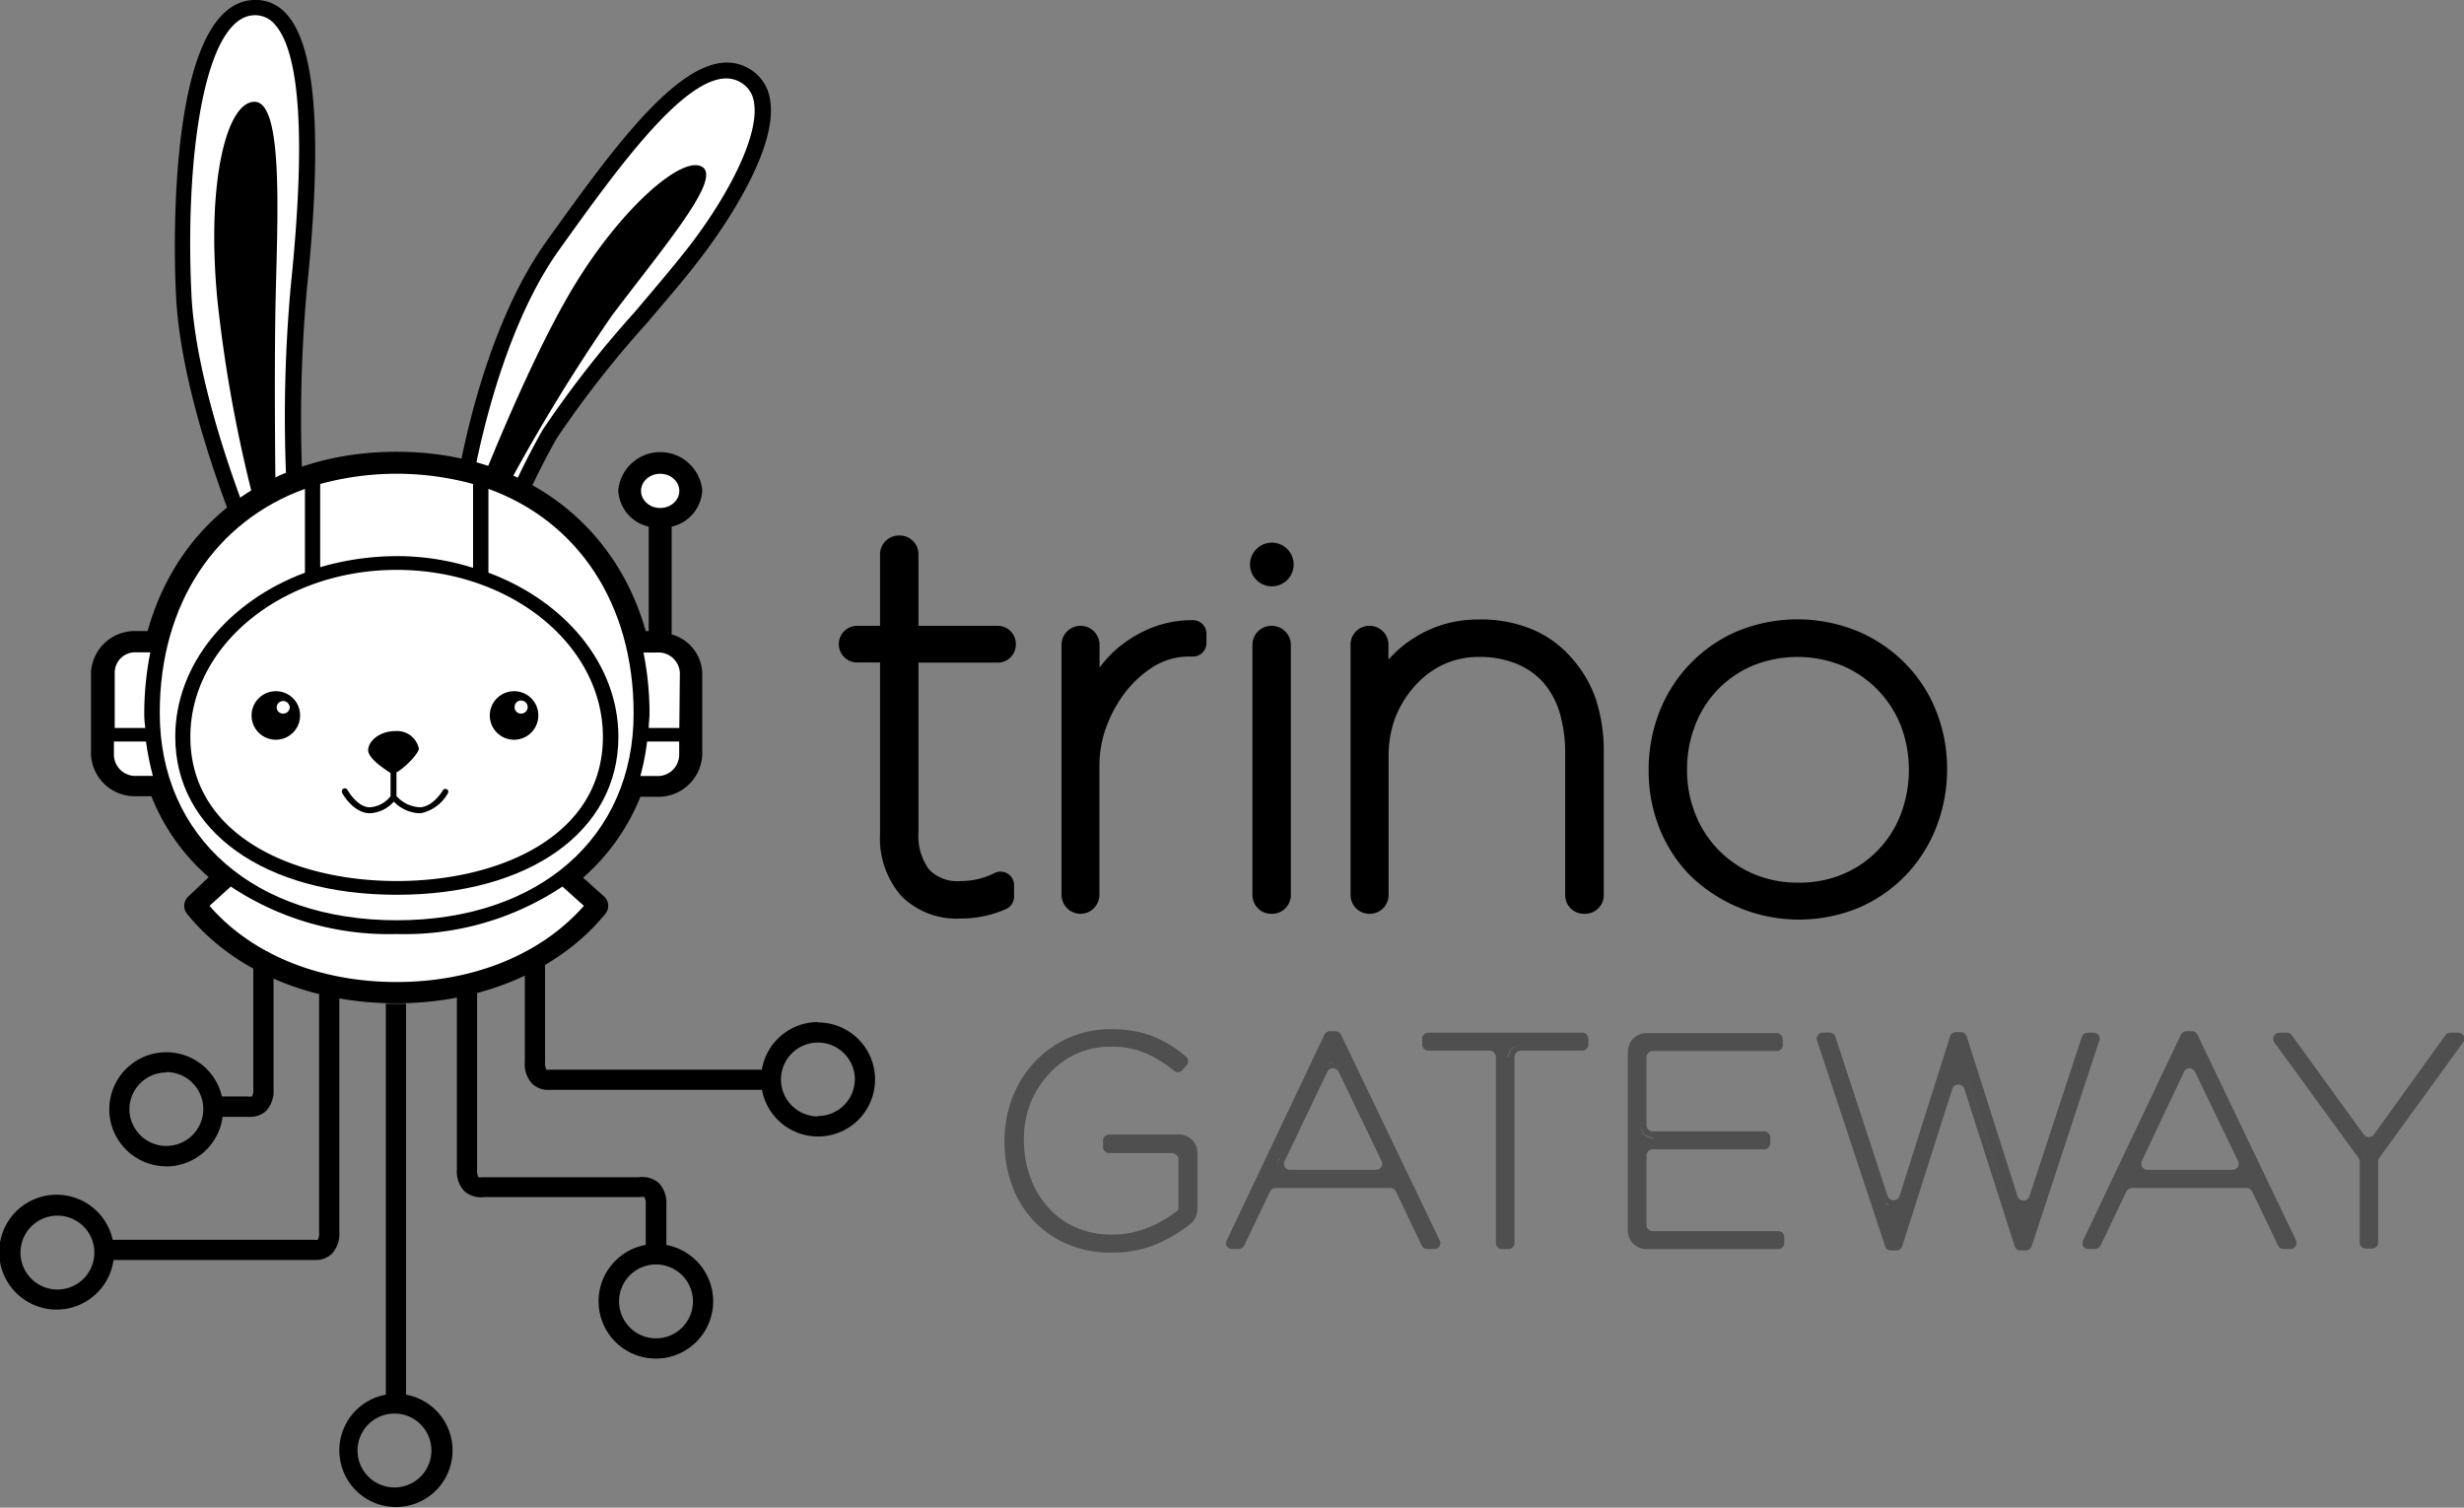 <svg xmlns="http://www.w3.org/2000/svg" viewBox="0 0 182.77 111.83"><rect x="0" y="0" width="182.77" height="111.83" fill="#808080" stroke="none"/><defs><style>.cls-1{fill:#4f4f4f;}.cls-2{fill:#fff;}</style></defs><g id="Layer_2" data-name="Layer 2"><g id="Layer_1-2" data-name="Layer 1"><path d="M74,46.42H68.13v-5.3a1.39,1.39,0,0,0-1.39-1.4h-.06a1.4,1.4,0,0,0-1.4,1.4v5.3h-1.7a1.36,1.36,0,0,0-1.36,1.36h0a1.36,1.36,0,0,0,1.36,1.36h1.7V61.82a6.51,6.51,0,0,0,1.55,4.61,5.77,5.77,0,0,0,4.45,1.7,8.11,8.11,0,0,0,3.4-.73,1,1,0,0,0,.54-.89v-.85a1,1,0,0,0-1.45-.9,5.53,5.53,0,0,1-2.49.59,2.9,2.9,0,0,1-2.36-.85,4.16,4.16,0,0,1-.79-2.75V49.15H74a1.34,1.34,0,0,0,1.35-1.34v-.05A1.34,1.34,0,0,0,74,46.42Z"/><path d="M88.5,46a8.15,8.15,0,0,0-3.33.67,9.29,9.29,0,0,0-2.61,1.71,11,11,0,0,0-1,1.13V47.83a1.41,1.41,0,0,0-1.41-1.41h0a1.41,1.41,0,0,0-1.41,1.41V66.37a1.41,1.41,0,0,0,1.41,1.41h0a1.41,1.41,0,0,0,1.4-1.41V56.75A8.41,8.41,0,0,1,82,54.09a9.9,9.9,0,0,1,1.4-2.65,8.16,8.16,0,0,1,2.17-2,5,5,0,0,1,2.73-.74h.19a1,1,0,0,0,1-1V47A1,1,0,0,0,88.5,46Z"/><path d="M94.32,46.42h0a1.41,1.41,0,0,0-1.42,1.42V66.39a1.39,1.39,0,0,0,1.39,1.39h.07a1.39,1.39,0,0,0,1.39-1.39V47.84A1.42,1.42,0,0,0,94.32,46.42Z"/><path d="M116.51,48.73a7.84,7.84,0,0,0-2.89-2.06,9.78,9.78,0,0,0-3.87-.72,9,9,0,0,0-3.46.64,9.32,9.32,0,0,0-2.58,1.61c-.25.24-.5.48-.72.73V47.82a1.4,1.4,0,0,0-1.41-1.4h0a1.39,1.39,0,0,0-1.4,1.4V66.39a1.39,1.39,0,0,0,1.39,1.39h.07A1.39,1.39,0,0,0,103,66.39V56.05a8,8,0,0,1,.52-2.88A7.8,7.8,0,0,1,105,50.82a6.55,6.55,0,0,1,2.11-1.55,6.19,6.19,0,0,1,2.59-.54,7.14,7.14,0,0,1,2.8.51,5.38,5.38,0,0,1,2,1.41,6.09,6.09,0,0,1,1.19,2.21,10.7,10.7,0,0,1,.41,3V66.4a1.38,1.38,0,0,0,1.38,1.38h.1a1.38,1.38,0,0,0,1.38-1.38V55.82a12.42,12.42,0,0,0-.6-4A9,9,0,0,0,116.51,48.73Z"/><path d="M143.64,52.8a10.43,10.43,0,0,0-2.27-3.54,10.87,10.87,0,0,0-3.51-2.41,11.73,11.73,0,0,0-9.06,0,10.74,10.74,0,0,0-5.73,6,11.73,11.73,0,0,0-.78,4.3,11.51,11.51,0,0,0,.78,4.23,10.65,10.65,0,0,0,2.27,3.53,11.6,11.6,0,0,0,12.56,2.41,10.69,10.69,0,0,0,3.5-2.44,10.8,10.8,0,0,0,2.24-3.56,11.82,11.82,0,0,0,.79-4.33A11.62,11.62,0,0,0,143.64,52.8ZM133.4,65.47a8.33,8.33,0,0,1-3.34-.65,8.12,8.12,0,0,1-2.61-1.8,8,8,0,0,1-1.7-2.65,8.67,8.67,0,0,1-.61-3.31,9,9,0,0,1,.59-3.24,7.91,7.91,0,0,1,1.67-2.65A7.81,7.81,0,0,1,130,49.38a8.85,8.85,0,0,1,6.66,0,8,8,0,0,1,2.62,1.79A8.15,8.15,0,0,1,141,53.83a9.31,9.31,0,0,1,0,6.55,7.86,7.86,0,0,1-4.25,4.44A8.31,8.31,0,0,1,133.4,65.47Z"/><circle cx="94.34" cy="41.87" r="1.62"/><path class="cls-1" d="M87.41,84.15H82.27a.46.46,0,0,0-.45.46v.47a.45.45,0,0,0,.45.45h4.66a.48.48,0,0,1,.48.47v3.74a8.64,8.64,0,0,1-.86.61,8.44,8.44,0,0,1-1.2.63,7.85,7.85,0,0,1-1.37.44,7.43,7.43,0,0,1-1.51.16A6.76,6.76,0,0,1,79.69,91a6.11,6.11,0,0,1-2-1.51,6.64,6.64,0,0,1-1.28-2.21,7.87,7.87,0,0,1-.46-2.66A7.38,7.38,0,0,1,76.37,82a7,7,0,0,1,1.33-2.22,6.46,6.46,0,0,1,2-1.55,6.08,6.08,0,0,1,2.7-.59,6.22,6.22,0,0,1,2.58.48,9.09,9.09,0,0,1,2.11,1.31.42.42,0,0,0,.28.1.46.46,0,0,0,.35-.17l.31-.36A.45.45,0,0,0,88,78.4a10.4,10.4,0,0,0-1.19-.88,8.39,8.39,0,0,0-1.27-.64,7.36,7.36,0,0,0-1.43-.4,9.43,9.43,0,0,0-1.66-.14,7.72,7.72,0,0,0-3.31.7,7.91,7.91,0,0,0-2.5,1.85,8.08,8.08,0,0,0-1.59,2.65,9,9,0,0,0-.54,3.09,9.49,9.49,0,0,0,.52,3.19,7.63,7.63,0,0,0,1.55,2.63,7.46,7.46,0,0,0,2.5,1.79,8,8,0,0,0,3.35.67A8.38,8.38,0,0,0,86,92.19a11,11,0,0,0,2.33-1.43,1.4,1.4,0,0,0,.49-1.08V85.53A1.37,1.37,0,0,0,87.41,84.15Z"/><path class="cls-1" d="M99.47,76.75a.46.46,0,0,0-.41-.26h-.41a.46.46,0,0,0-.41.26L91,92a.44.44,0,0,0,0,.43.45.45,0,0,0,.39.21h.49a.46.46,0,0,0,.41-.25l1.91-4a.47.47,0,0,1,.43-.27h8.49a.47.47,0,0,1,.43.27l1.91,4a.45.45,0,0,0,.41.25h.52a.44.44,0,0,0,.4-.64Zm3,9.35a.45.45,0,0,1,0,.45.46.46,0,0,1-.4.22H95.7a.46.46,0,0,1-.4-.22.45.45,0,0,1,0-.45l3.15-6.59a.47.47,0,0,1,.85,0ZM99,78.82a.83.83,0,0,1,.54.29A.83.83,0,0,0,99,78.82Zm-.11,0a.88.88,0,0,0-.47.13A.88.88,0,0,1,98.84,78.79Zm-4,7.12,1.58-3.3-1.58,3.3a.84.84,0,0,0-.08.46A.84.84,0,0,1,94.86,85.91Z"/><path class="cls-1" d="M117.37,76.6H105.94a.45.45,0,0,0-.45.45v.43a.45.45,0,0,0,.45.45h4.55a.48.48,0,0,1,.47.48V92.2a.45.45,0,0,0,.45.45h.48a.45.45,0,0,0,.45-.45V78.41a.48.48,0,0,1,.47-.48h4.56a.45.45,0,0,0,.45-.45v-.43A.45.45,0,0,0,117.37,76.6Zm-6.52,1a.91.91,0,0,1,.49.49A.91.91,0,0,0,110.85,77.56Zm1,.85a.93.93,0,0,1,.92-.93A.93.93,0,0,0,111.89,78.41Z"/><path class="cls-1" d="M131.9,91.32h-9.3a.47.47,0,0,1-.47-.47V85.72a.47.47,0,0,1,.47-.47h8.26a.45.45,0,0,0,.45-.45v-.43a.45.45,0,0,0-.45-.45H122.6a.48.48,0,0,1-.47-.48v-5a.48.48,0,0,1,.47-.48h9.19a.45.45,0,0,0,.45-.45v-.43a.45.45,0,0,0-.45-.45h-9.66A1.38,1.38,0,0,0,120.75,78V91.28a1.37,1.37,0,0,0,1.38,1.37h9.77a.45.45,0,0,0,.45-.45v-.43A.45.45,0,0,0,131.9,91.32Zm-9.3.45a.92.92,0,0,1-.92-.92A.92.92,0,0,0,122.6,91.77Zm-.92-6a.92.92,0,0,1,.92-.92A.92.92,0,0,0,121.68,85.72Zm.92-1.35a.93.93,0,0,1-.92-.93A.93.93,0,0,0,122.6,84.37Zm-.92-6a.93.93,0,0,1,.92-.93A.93.93,0,0,0,121.68,78.41Z"/><path class="cls-1" d="M155.33,76.6h-.49a.45.45,0,0,0-.42.31l-3.88,11.81a.45.45,0,0,1-.44.33.46.46,0,0,1-.45-.33l-3.77-11.85a.44.44,0,0,0-.43-.31h-.37a.45.45,0,0,0-.43.31l-3.74,11.82a.47.47,0,0,1-.9,0l-3.87-11.79a.46.46,0,0,0-.43-.31h-.5a.44.44,0,0,0-.36.19.44.44,0,0,0-.07.4l5.05,15.26a.44.44,0,0,0,.43.31h.41a.45.45,0,0,0,.43-.31l3.71-11.66a.45.45,0,0,1,.45-.33.46.46,0,0,1,.45.32l3.73,11.67a.44.44,0,0,0,.43.31h.41a.44.44,0,0,0,.42-.31l5-15.2a.46.46,0,0,0,.05-.2A.45.45,0,0,0,155.33,76.6Zm-4.71,12.74a1.09,1.09,0,0,1-.17,0A1.09,1.09,0,0,0,150.62,89.34Zm-.53.16a.89.89,0,0,1-.38-.12A.89.89,0,0,0,150.09,89.5Zm-.87-.65a.84.84,0,0,0,.35.48.84.84,0,0,1-.35-.48L145.45,77Zm-8.76.62a1.15,1.15,0,0,0,.35-.1A1.15,1.15,0,0,1,140.46,89.47Zm4.8-9.46a.75.75,0,0,0-.33.1A.75.75,0,0,1,145.26,80Zm-4,8.9a1,1,0,0,1-.28.4A1,1,0,0,0,141.27,88.91Zm-1.14.47c-.06,0-.14,0-.2-.07S140.07,89.35,140.13,89.38Zm.54,2.93,3.71-11.66a.84.84,0,0,1,.35-.48.84.84,0,0,0-.35.48Zm4.89-12.21a.57.57,0,0,1,.22.07A.57.57,0,0,0,145.56,80.1Zm.57.55a.83.83,0,0,0-.27-.38.92.92,0,0,1,.28.38l3.73,11.66Z"/><path class="cls-1" d="M163,76.75a.46.46,0,0,0-.41-.26h-.41a.45.45,0,0,0-.41.26L154.52,92a.44.44,0,0,0,0,.43.43.43,0,0,0,.38.21h.5a.47.47,0,0,0,.41-.25l1.91-4a.47.47,0,0,1,.43-.27h8.49a.45.45,0,0,1,.42.27l1.92,4a.45.45,0,0,0,.4.25h.52a.45.45,0,0,0,.41-.64Zm-4.61,9.16,3.15-6.6a1,1,0,0,1,.35-.39,1,1,0,0,0-.35.39l-3.15,6.6a1,1,0,0,0-.09.46A1,1,0,0,1,158.43,85.91Zm4-6.67a.46.46,0,0,1,.43.27L166,86.1a.45.45,0,0,1,0,.45.46.46,0,0,1-.4.22h-6.3a.46.46,0,0,1-.42-.67L162,79.51A.46.46,0,0,1,162.41,79.24Zm3.93,7.55a.9.9,0,0,1-.78.43A.9.9,0,0,0,166.34,86.79Zm-3.93-8a.91.91,0,0,1,.65.32A.91.91,0,0,0,162.41,78.79Zm-5.08,9.39-1.91,4,1.91-4a1,1,0,0,1,.34-.38A1,1,0,0,0,157.33,88.18Zm10.16,0a.92.92,0,0,0-.83-.52h0a.92.92,0,0,1,.83.52l1.91,4Z"/><path class="cls-1" d="M182.33,76.6h-.58a.44.44,0,0,0-.36.19l-5.3,7.36a.47.47,0,0,1-.38.2.46.46,0,0,1-.38-.2L170,76.79a.45.45,0,0,0-.37-.19h-.56a.46.46,0,0,0-.37.72l6.24,8.56a.55.55,0,0,1,.09.28v6a.45.45,0,0,0,.45.45h.47a.45.45,0,0,0,.45-.45v-6a.47.47,0,0,1,.09-.28l6.19-8.53a.45.45,0,0,0-.33-.75Zm-6.62,8.2a.9.9,0,0,0,.27-.07A.9.9,0,0,1,175.71,84.8Zm.75-.39a.85.85,0,0,1-.34.29A.85.85,0,0,0,176.46,84.41Zm-1,.33s-.1,0-.15,0S175.4,84.72,175.45,84.74Zm-.17.88-6.23-8.57,6.23,8.57a.9.9,0,0,1,.18.54A.9.9,0,0,0,175.28,85.62Zm.83,0a.9.9,0,0,0-.18.54.9.9,0,0,1,.18-.54l6.21-8.57Z"/><path class="cls-2" d="M23.59,66.06c1.09-.73-1.76-.45-2-.94a19.17,19.17,0,0,1-3.38-.6c-2-.53-5.25-4.14-5.77-7.24S10.85,48.6,13,45.1a20.49,20.49,0,0,1,5.19-5.55s-4.22-10-4.58-17.62S13.87.84,18.81.6,23,13,22.19,21.21A105.83,105.83,0,0,0,22,37.62a23.14,23.14,0,0,1,6.51-1.08,24.77,24.77,0,0,1,5.79.54S35.82,25.44,41,18.21,51.62,3.48,55.24,5.6s-1,9.68-4.1,13.61-8.57,9.85-10.38,13a54.46,54.46,0,0,0-3.13,6.51,17.65,17.65,0,0,1,7.56,7.48c2.45,5.06,1.09,11-.23,13.64s-3.19,5-5,5c-1.57.07-8.18,1.72-8.18,1.72Z"/><path d="M31.8,67.19l-10-.66.76-.5a3,3,0,0,1-1.24-.33,21.27,21.27,0,0,1-3.27-.61c-2.24-.59-5.65-4.43-6.2-7.72l-.08-.44c-.54-3.22-1.45-8.61.74-12.14a21.11,21.11,0,0,1,5-5.44c-.82-2-4.13-10.59-4.45-17.39C12.93,19.75,12.2.33,18.78,0a3,3,0,0,1,2.43,1c2.21,2.34,2.73,9,1.57,20.27a106.2,106.2,0,0,0-.29,15.57,23.78,23.78,0,0,1,6-.89,28.73,28.73,0,0,1,5.31.42c.41-2.55,2.18-12.12,6.76-18.51,5.35-7.46,10.89-15.18,15-12.77a3.15,3.15,0,0,1,1.55,2.24c.79,4.23-4.84,11.44-5.48,12.25-1,1.3-2.3,2.79-3.63,4.37a76.14,76.14,0,0,0-6.69,8.54,54,54,0,0,0-2.9,5.94,18.06,18.06,0,0,1,7.34,7.5c2.66,5.51,1,11.67-.23,14.16-.79,1.58-2.92,5.27-5.55,5.38-1.23.06-6.23,1.25-8,1.7Zm-7.42-1.67,7.31.48c.83-.21,6.68-1.64,8.2-1.71,1.37-.06,3.11-1.87,4.54-4.73,1.34-2.68,2.51-8.39.23-13.11a17.18,17.18,0,0,0-7.29-7.2L36.88,39l.2-.52a54.6,54.6,0,0,1,3.17-6.59,77.82,77.82,0,0,1,6.81-8.72c1.33-1.57,2.59-3.05,3.61-4.33,3-3.73,5.74-8.67,5.25-11.3a2,2,0,0,0-1-1.44c-3.21-1.88-8.89,6.07-13.45,12.44-5,7-6.64,18.5-6.65,18.61l-.09.66-.65-.16a24.34,24.34,0,0,0-5.63-.53,22.82,22.82,0,0,0-6.33,1l-.73.25-.05-.76a107.61,107.61,0,0,1,.24-16.52c1.11-10.79.69-17.29-1.25-19.34a1.9,1.9,0,0,0-1.51-.62c-3.67.18-5.11,10.55-4.62,20.71.35,7.4,4.49,17.33,4.53,17.43l.19.44-.4.27a19.91,19.91,0,0,0-5,5.37c-2,3.15-1.1,8.26-.58,11.32l.07.45c.5,3,3.68,6.33,5.34,6.77a18.3,18.3,0,0,0,3.26.58l.34,0,.1.18a5.27,5.27,0,0,0,.8.14C23.6,65,24.2,65,24.38,65.52Z"/><path d="M19.33,39l1.13-.88s-.16-10.29,0-16.57.48-14.07-1.61-14-3.54,6.11-2.73,14.64A103.38,103.38,0,0,0,19.33,39Z"/><path d="M35.17,37.18s3.94-10.29,7.48-16.08,8-9.61,9.44-8.72-2.71,5.75-6.68,11a134.73,134.73,0,0,0-8.79,14.64Z"/><path d="M33.15,58.54a.23.23,0,0,0-.3.08s-.68,1.19-1.67,1.26a2.47,2.47,0,0,1-1.77-.83V57.29c.63-.34,1.66-1.41,1.66-1.77a1.65,1.65,0,0,0-1.76-1.29c-1.17,0-2,.76-2,1.41s1.29,1.45,1.66,1.7v1.72a2.13,2.13,0,0,1-1.54.82c-.94,0-1.65-1.28-1.66-1.29a.22.22,0,0,0-.39.21c0,.06.84,1.52,2.05,1.52a2.5,2.5,0,0,0,1.78-.86,2.81,2.81,0,0,0,1.87.86h.14a3,3,0,0,0,2-1.48A.22.22,0,0,0,33.15,58.54Z"/><path d="M20.47,51.27a1.8,1.8,0,1,0,1.79,1.79A1.79,1.79,0,0,0,20.47,51.27ZM21,52.93a.47.47,0,0,1-.48-.48A.48.48,0,0,1,21,52a.49.49,0,0,1,.49.49A.48.48,0,0,1,21,52.93Z"/><path d="M38.14,51.27a1.8,1.8,0,1,0,1.79,1.79A1.79,1.79,0,0,0,38.14,51.27Zm.51,1.66a.47.47,0,0,1-.48-.48.48.48,0,0,1,.48-.49.49.49,0,0,1,.49.49A.48.48,0,0,1,38.65,52.93Z"/><path d="M49.82,47.06v-8a2.89,2.89,0,0,0,2.27-2.7,3.13,3.13,0,0,0-6.23,0,2.89,2.89,0,0,0,2.26,2.7v7.75H47.9c-2.33-8.2-9.35-13.3-18.48-13.3s-16.15,5-18.47,13.3h-.8a3.25,3.25,0,0,0-3.4,3.06V56a3.26,3.26,0,0,0,3.4,3.06h1.08a15.46,15.46,0,0,0,4.25,6L14,66.47a.94.94,0,0,0-.11,1.33C17.29,72,23,74.42,29.37,74.42S41.44,72,44.89,67.8a.94.94,0,0,0-.11-1.33L43.25,65.1a15.72,15.72,0,0,0,4.25-6h1.19A3.26,3.26,0,0,0,52.09,56V49.92A3.08,3.08,0,0,0,49.82,47.06Zm-20.4-4.79c8.45,0,15.3,5.56,15.3,12.38,0,7.39-7.7,10.7-15.3,10.7S14.12,62,14.12,54.65C14.12,47.83,21,42.27,29.42,42.27Z"/><path class="cls-2" d="M50.39,54H48.12c0-.35.06-.71.06-1.12a23,23,0,0,0-.45-4.48h1a1.59,1.59,0,0,1,1.7,1.53Z"/><path class="cls-2" d="M48.69,57.56H47.5A17.71,17.71,0,0,0,48,55h2.38v1A1.59,1.59,0,0,1,48.69,57.56Z"/><path class="cls-2" d="M29.42,72.84c-5.67,0-10.71-2-13.88-5.65l1.58-1.43a21.12,21.12,0,0,0,12.3,3.52,21.1,21.1,0,0,0,12.3-3.52l1.59,1.43C40.13,70.81,35.09,72.84,29.42,72.84Z"/><path class="cls-2" d="M10.15,48.39h1a23.39,23.39,0,0,0-.45,4.48A7.33,7.33,0,0,0,10.78,54H8.51V49.92A1.51,1.51,0,0,1,10.15,48.39Z"/><path class="cls-2" d="M29.42,41.25a20.5,20.5,0,0,0-5.67.82V35.9a21.53,21.53,0,0,1,11.34,0v6.22A18.75,18.75,0,0,0,29.42,41.25Z"/><path class="cls-2" d="M22.62,36.26v6.22C17,44.57,13,49.25,13,54.65c0,7,6.63,11.72,16.43,11.72s16.44-4.68,16.44-11.72c0-5.4-4-10.08-9.64-12.17V36.26C42.85,38.66,47,44.77,47,52.92c0,9.17-7,15.34-17.57,15.34S11.85,62.09,11.85,52.87C11.85,44.77,16,38.66,22.62,36.26Z"/><path class="cls-2" d="M8.45,55h2.38a20.92,20.92,0,0,0,.51,2.55H10.15A1.59,1.59,0,0,1,8.45,56Z"/><ellipse class="cls-2" cx="48.97" cy="36.41" rx="1.42" ry="1.27"/><path d="M12.33,86.52a4.22,4.22,0,0,0,4.18-3.68h2a1.71,1.71,0,0,0,1.23-.44,2.17,2.17,0,0,0,.55-1.63V71.29a.75.75,0,0,0-1.5,0v9.49a1.13,1.13,0,0,1-.09.55,1.05,1.05,0,0,1-.32,0H16.46a4.23,4.23,0,1,0-4.13,5.18Zm0-7A2.74,2.74,0,1,1,9.6,82.28,2.74,2.74,0,0,1,12.33,79.55Z"/><path d="M30.12,103.45v-29h-1.5v29a4.2,4.2,0,1,0,1.5,0Zm-.86,6.88A2.74,2.74,0,1,1,32,107.59,2.74,2.74,0,0,1,29.26,110.33Z"/><path d="M49.43,92.38v-3a2.16,2.16,0,0,0-.56-1.63,1.9,1.9,0,0,0-1.51-.43l-11.4,0h-.15a1.47,1.47,0,0,1-.32,0,1,1,0,0,1-.1-.56V73.24a.75.75,0,0,0-1.5,0V86.72a2.15,2.15,0,0,0,.56,1.64,1.9,1.9,0,0,0,1.51.43h8l3.37,0h.15a1.05,1.05,0,0,1,.32,0,1,1,0,0,1,.1.55v3a4.25,4.25,0,1,0,1.5,0Zm-.77,6.89a2.74,2.74,0,1,1,2.74-2.73A2.74,2.74,0,0,1,48.66,99.27Z"/><path d="M60.68,75.81a4.23,4.23,0,0,0-4.17,3.53H40.85a1.07,1.07,0,0,1-.32,0,1,1,0,0,1-.1-.56V71.28a.75.75,0,0,0-1.5,0v7.49a2.12,2.12,0,0,0,.56,1.63,1.71,1.71,0,0,0,1.27.44H56.52a4.23,4.23,0,1,0,4.16-5Zm0,7A2.74,2.74,0,1,1,63.41,80,2.74,2.74,0,0,1,60.68,82.78Z"/><path d="M25.17,73.92a.75.75,0,0,0-1.5,0V91.4a1,1,0,0,1-.1.56,1.09,1.09,0,0,1-.32,0H8.36a4.26,4.26,0,1,0,.06,1.5h15A1.7,1.7,0,0,0,24.61,93a2.15,2.15,0,0,0,.56-1.64ZM4.24,95.65A2.74,2.74,0,1,1,7,92.91,2.74,2.74,0,0,1,4.24,95.65Z"/></g></g></svg>